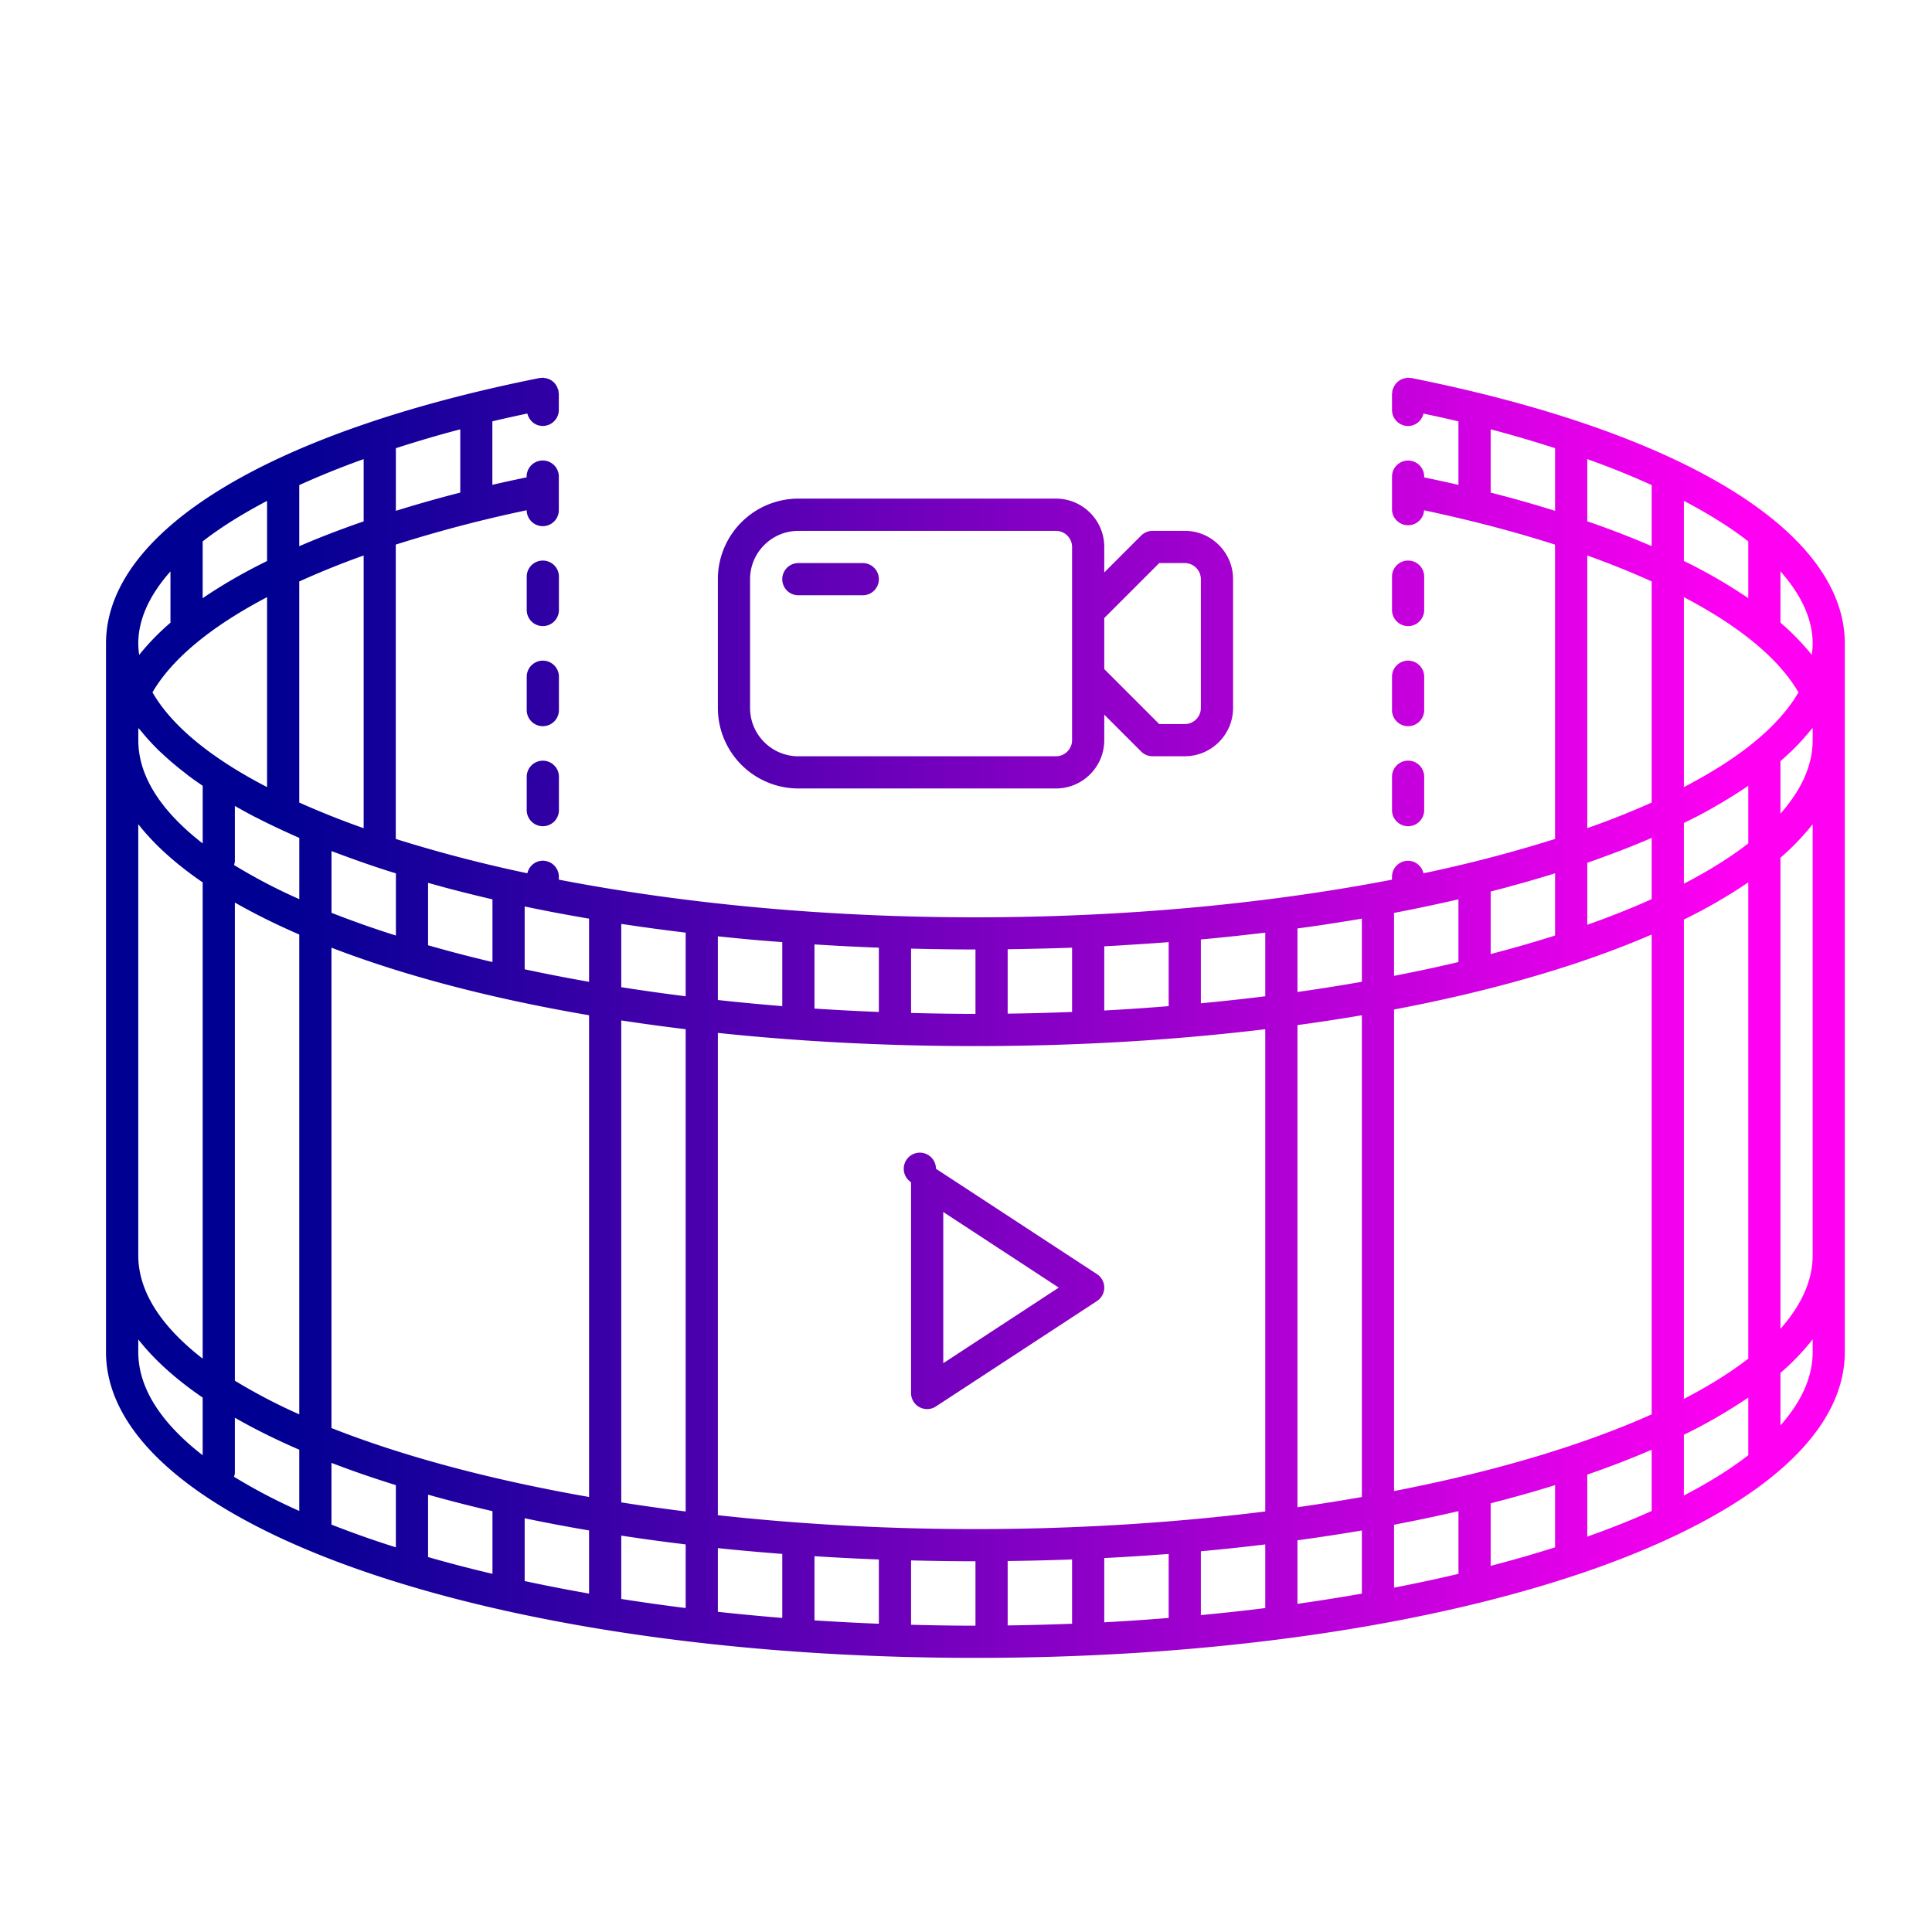 <svg xmlns="http://www.w3.org/2000/svg" viewBox="0 0 60 60"><linearGradient id="a" x1="8.5" x2="54.025" y1="24.641" y2="24.641" gradientUnits="userSpaceOnUse"><stop offset="0" stop-color="#000092"/><stop offset="1" stop-color="#FF00F3"/></linearGradient><path fill="url(#a)" d="M43.73 25.659a.5.5 0 0 0 .5-.5v-1.036a.5.5 0 0 0-1 0v1.036a.5.5 0 0 0 .5.5z"/><linearGradient id="b" x1="8.5" x2="54.025" y1="21.534" y2="21.534" gradientUnits="userSpaceOnUse"><stop offset="0" stop-color="#000092"/><stop offset="1" stop-color="#FF00F3"/></linearGradient><path fill="url(#b)" d="M43.73 22.552a.5.5 0 0 0 .5-.5v-1.035a.5.5 0 0 0-1 0v1.035a.5.5 0 0 0 .5.5z"/><linearGradient id="c" x1="8.5" x2="54.025" y1="18.427" y2="18.427" gradientUnits="userSpaceOnUse"><stop offset="0" stop-color="#000092"/><stop offset="1" stop-color="#FF00F3"/></linearGradient><path fill="url(#c)" d="M43.73 19.444a.5.5 0 0 0 .5-.5v-1.035a.5.5 0 0 0-1 0v1.035a.5.5 0 0 0 .5.5z"/><linearGradient id="d" x1="8.5" x2="54.025" y1="18.427" y2="18.427" gradientUnits="userSpaceOnUse"><stop offset="0" stop-color="#000092"/><stop offset="1" stop-color="#FF00F3"/></linearGradient><path fill="url(#d)" d="M17.358 17.909a.5.5 0 0 0-1 0v1.035a.5.5 0 0 0 1 0v-1.035z"/><linearGradient id="e" x1="8.5" x2="54.025" y1="24.642" y2="24.642" gradientUnits="userSpaceOnUse"><stop offset="0" stop-color="#000092"/><stop offset="1" stop-color="#FF00F3"/></linearGradient><path fill="url(#e)" d="M16.858 23.624a.5.5 0 0 0-.5.5v1.035a.5.5 0 0 0 1 0v-1.035a.5.5 0 0 0-.5-.5z"/><linearGradient id="f" x1="8.5" x2="54.025" y1="21.534" y2="21.534" gradientUnits="userSpaceOnUse"><stop offset="0" stop-color="#000092"/><stop offset="1" stop-color="#FF00F3"/></linearGradient><path fill="url(#f)" d="M17.358 21.017a.5.5 0 0 0-1 0v1.035a.5.5 0 0 0 1 0v-1.035z"/><linearGradient id="g" x1="8.5" x2="54.025" y1="39.987" y2="39.987" gradientUnits="userSpaceOnUse"><stop offset="0" stop-color="#000092"/><stop offset="1" stop-color="#FF00F3"/></linearGradient><path fill="url(#g)" d="M34.294 39.987a.497.497 0 0 0-.227-.418l-5-3.272a.5.5 0 1 0-.774.418v6.545a.498.498 0 0 0 .5.5.49.49 0 0 0 .273-.082l5-3.272a.499.499 0 0 0 .228-.419zm-5 2.348V37.64l3.587 2.348-3.587 2.347z"/><linearGradient id="h" x1="8.5" x2="54.025" y1="19.987" y2="19.987" gradientUnits="userSpaceOnUse"><stop offset="0" stop-color="#000092"/><stop offset="1" stop-color="#FF00F3"/></linearGradient><path fill="url(#h)" d="M24.794 24.487h8c.827 0 1.5-.673 1.5-1.5v-.793l1.146 1.146a.5.5 0 0 0 .354.146h1c.827 0 1.5-.673 1.5-1.5v-4c0-.827-.673-1.5-1.5-1.5h-1a.504.504 0 0 0-.354.146l-1.146 1.146v-.793c0-.827-.673-1.5-1.5-1.5h-8a2.502 2.502 0 0 0-2.5 2.5v4a2.503 2.503 0 0 0 2.5 2.502zm11.207-7h.793c.275 0 .5.225.5.5v4c0 .275-.225.5-.5.5h-.793l-1.707-1.707v-1.586l1.707-1.707zm-12.707.5c0-.827.673-1.5 1.5-1.5h8c.275 0 .5.225.5.5v6c0 .275-.225.5-.5.5h-8c-.827 0-1.5-.673-1.5-1.5v-4z"/><linearGradient id="i" x1="8.5" x2="54.025" y1="17.987" y2="17.987" gradientUnits="userSpaceOnUse"><stop offset="0" stop-color="#000092"/><stop offset="1" stop-color="#FF00F3"/></linearGradient><path fill="url(#i)" d="M24.794 18.487h2a.5.5 0 0 0 0-1h-2a.5.5 0 0 0 0 1z"/><linearGradient id="j" x1="8.5" x2="54.025" y1="31.608" y2="31.608" gradientUnits="userSpaceOnUse"><stop offset="0" stop-color="#000092"/><stop offset="1" stop-color="#FF00F3"/></linearGradient><path fill="url(#j)" d="M43.828 11.739c-.017-.003-.033.002-.049 0-.017-.002-.031-.01-.048-.01s-.032.008-.048.01a.48.48 0 0 0-.264.108.493.493 0 0 0-.16.239c-.005.016-.016.029-.019.046-.003.017.002.032 0 .049s-.01.032-.01.049v.5a.5.5 0 0 0 .5.5.492.492 0 0 0 .477-.386c.368.078.732.158 1.086.242v1.972c-.348-.08-.704-.157-1.063-.232v-.023a.5.5 0 0 0-1 0v1.035a.5.5 0 0 0 .998.01c1.462.311 2.824.668 4.065 1.066v9.141a43.21 43.21 0 0 1-4.086 1.066.493.493 0 0 0-.478-.389.5.5 0 0 0-.5.5v.087c-3.837.74-8.265 1.169-12.937 1.169-4.671 0-9.099-.43-12.936-1.169v-.089a.5.5 0 0 0-.5-.5.493.493 0 0 0-.478.39 43.313 43.313 0 0 1-4.087-1.066v-9.141a41.977 41.977 0 0 1 4.066-1.067.499.499 0 0 0 .998-.009v-1.036a.5.5 0 0 0-1 0v.023c-.36.075-.716.152-1.064.232v-1.972c.355-.084.719-.164 1.087-.242.053.22.241.386.477.386a.5.5 0 0 0 .5-.5v-.5c0-.017-.008-.032-.01-.049-.002-.016.003-.032 0-.049s-.014-.029-.019-.045a.475.475 0 0 0-.236-.29.483.483 0 0 0-.186-.056c-.017-.002-.031-.01-.048-.01s-.032.008-.048.01c-.017.002-.033-.003-.049 0-8.433 1.685-13.467 4.768-13.467 8.248v22c0 5.327 11.859 9.5 27 9.5s27-4.173 27-9.5v-22c.002-3.48-5.032-6.563-13.464-8.248zM6.294 16.813c.558-.435 1.234-.855 2-1.258v1.868c-.746.367-1.411.753-2 1.155v-1.765zm5-.621c-.708.244-1.376.501-2 .771v-1.898a26.3 26.3 0 0 1 2-.807v1.934zm-3 2.353v5.899c-1.72-.89-2.949-1.885-3.559-2.942.608-1.048 1.833-2.052 3.559-2.957zm2.46 8.056c.434.159.879.314 1.344.461l.127.039.07.021v1.932a30.85 30.85 0 0 1-2-.706v-1.917l.187.069c.089.034.18.068.272.101zm3.115.975c.463.123.939.241 1.425.354v1.947a42.91 42.91 0 0 1-2-.521v-1.938l.314.086c.087.024.172.049.261.072zm3.595.806c.274.051.551.1.83.148v1.961c-.685-.12-1.351-.25-2-.389v-1.951c.351.074.707.145 1.069.213l.101.018zm3.767.574l.063.009v1.975a62.974 62.974 0 0 1-2-.282v-1.965l.167.024c.579.087 1.169.166 1.77.239zm2.326.244c.243.021.49.039.737.058v1.988a71.146 71.146 0 0 1-2-.19v-1.978c.395.042.794.081 1.198.117l.065.005zm2.291.163c.478.027.959.05 1.446.068v1.996a75.27 75.27 0 0 1-2-.105V29.33l.185.011.369.022zm-6.554 17.295V31.69c.653.1 1.32.191 2 .273V46.94a62.974 62.974 0 0 1-2-.282zm-9-2.309V29.431c2.247.866 4.955 1.579 8 2.098V46.49c-3.067-.537-5.791-1.268-8-2.141zM7.269 26.864v-.002c.011-.041.025-.081.025-.125v-1.708c.195.111.393.221.6.329.04.021.084.041.125.062.334.171.686.338 1.051.501.067.03.131.06.199.089l.026.012v1.902a17.081 17.081 0 0 1-2.026-1.06zm-2.975-4.257c.019.024.046.048.066.072.176.217.369.432.587.643.029.028.062.056.092.084.209.197.437.39.682.579.044.034.085.069.13.103.141.107.292.211.444.315v1.791c-1.283-.995-2-2.079-2-3.206v-.381zm5 6.415v14.902a17.425 17.425 0 0 1-2-1.045v-14.85c.607.347 1.274.679 2 .993zm-2 15.007c.607.347 1.274.679 2 .993v1.902a17.39 17.39 0 0 1-2.026-1.061c.011-.041.026-.082.026-.127v-1.707zm3 1.402c.631.243 1.3.473 2 .691v1.932a30.85 30.85 0 0 1-2-.706v-1.917zm3 .987c.643.181 1.309.352 2 .512v1.947a42.91 42.91 0 0 1-2-.521v-1.938zm3 .733a52.43 52.43 0 0 0 2 .378v1.961c-.685-.12-1.351-.25-2-.389v-1.95zm3 .539c.653.1 1.32.191 2 .273v1.976a62.974 62.974 0 0 1-2-.282V47.69zm3 .388c.655.069 1.323.128 2 .18v1.988a71.146 71.146 0 0 1-2-.19v-1.978zm3 .251c.658.042 1.324.077 2 .102v1.996a75.27 75.27 0 0 1-2-.105v-1.993zm-3-1.273V32.078c2.519.266 5.203.409 8 .409 3.171 0 6.195-.185 9-.524V46.94c-2.82.352-5.854.547-9 .547-2.777 0-5.467-.153-8-.431zm10.09-17.598l.394-.01c.172-.005.345-.01.516-.017v1.996c-.661.026-1.327.044-2 .053v-2c.366-.006.729-.013 1.09-.022zm2.725-.118c.398-.024.793-.051 1.185-.081v1.988c-.659.053-1.325.099-2 .135v-1.994l.446-.024.369-.024zm6.338-.674c.284-.044.568-.089.847-.137v1.961c-.652.114-1.318.221-2 .317v-1.973c.28-.038.559-.077.833-.118l.32-.05zm3.751-.715l.095-.021v1.947c-.646.153-1.313.296-2 .429v-1.955a52.944 52.944 0 0 0 1.905-.4zm1.782-.447c.45-.123.888-.25 1.314-.382v1.932c-.637.202-1.305.394-2 .575v-1.942l.425-.11.261-.073zm3.127-1.004c.41-.155.808-.314 1.187-.478v1.902c-.619.278-1.286.544-2 .796v-1.926c.184-.063.362-.128.54-.194.092-.032.183-.066.273-.1zm-.813-12.242a25.9 25.9 0 0 1 2 .806v1.897a28.108 28.108 0 0 0-2-.771v-1.932zm5 4.318a16.206 16.206 0 0 0-2-1.155v-1.867c.766.403 1.442.823 2 1.258v1.764zm1.559 2.926c-.61 1.057-1.839 2.052-3.559 2.942v-5.899c1.727.904 2.951 1.908 3.559 2.957zm-3.559 5.942v-1.886l.276-.137.125-.062c.349-.182.675-.37.988-.561.068-.042.136-.083.203-.126.14-.089.276-.179.408-.269v1.79c-.561.436-1.232.854-2 1.251zm-9 18.862V31.351c3.095-.586 5.807-1.379 8-2.329v14.902c-2.141.96-4.87 1.775-8 2.382zm-1-14.776v14.961c-.652.114-1.318.221-2 .317V31.835a61.133 61.133 0 0 0 2-.305zm-3-2.565v1.975c-.655.082-1.323.154-2 .218v-1.982a66.204 66.204 0 0 0 1.699-.177l.301-.034zm-6 19.465v1.996c-.661.026-1.327.044-2 .053v-2a81.536 81.536 0 0 0 2-.049zm1-.043a78.214 78.214 0 0 0 2-.128v1.988c-.659.053-1.325.099-2 .135v-1.995zm3-.211a69.374 69.374 0 0 0 2-.212v1.976c-.655.082-1.323.154-2 .218v-1.982zm3-.341a61.133 61.133 0 0 0 2-.305v1.958l.001.003a63.65 63.65 0 0 1-2.001.318v-1.974zm3-.484c.687-.13 1.352-.271 2-.421v1.947c-.646.153-1.313.296-2 .429v-1.955zm3-.665c.693-.177 1.36-.365 2-.564v1.932c-.637.202-1.305.394-2 .575v-1.943zm3-.891a28.18 28.18 0 0 0 2-.772v1.902c-.619.278-1.286.544-2 .796v-1.926zm3-1.237a16.248 16.248 0 0 0 2-1.155v1.791c-.561.435-1.232.853-2 1.25v-1.886zm2-2.364c-.561.435-1.232.853-2 1.25V28.558a16.248 16.248 0 0 0 2-1.155v14.791zm1-18.556c.088-.077.173-.154.255-.232.03-.028.063-.055.092-.084.218-.21.41-.425.587-.643.02-.024.047-.048.066-.072v.38c0 .787-.354 1.551-1 2.28v-1.629zm1-3.651c0 .118-.013.234-.028.351a7.637 7.637 0 0 0-.972-1.001v-1.593c.647.731 1 1.486 1 2.243zm-10-6.654c.7.183 1.362.381 2 .586v1.945a39.246 39.246 0 0 0-2-.566v-1.965zm3 3.918c.715.256 1.381.525 2 .806v6.867c-.619.278-1.286.544-2 .796v-8.469zm-19 14.236c-.673 0-1.338-.012-2-.029V29.46c.661.016 1.326.027 2 .027v2zm-19-5.767a26.044 26.044 0 0 1-2-.796v-6.866a26.222 26.222 0 0 1 2-.807v8.469zm3-10.422c-.697.177-1.36.368-2 .566v-1.945c.638-.205 1.3-.403 2-.586v1.965zm-9 2.447v1.593a7.634 7.634 0 0 0-.972 1 2.752 2.752 0 0 1-.028-.351c0-.757.353-1.512 1-2.242zm1 9.658v14.791c-1.283-.995-2-2.079-2-3.206V25.596c.496.633 1.168 1.238 2 1.807zm-2 14.584v-.391c.496.633 1.168 1.238 2 1.807v1.791c-1.283-.995-2-2.079-2-3.207zm24 8.471V48.46c.661.016 1.326.027 2 .027v2c-.673 0-1.338-.011-2-.029zm28-8.471c0 .787-.354 1.551-1 2.28v-1.63a7.527 7.527 0 0 0 1-1.042v.392zm0-6v3c0 .787-.354 1.551-1 2.28v-14.63a7.527 7.527 0 0 0 1-1.042v10.392z"/></svg>